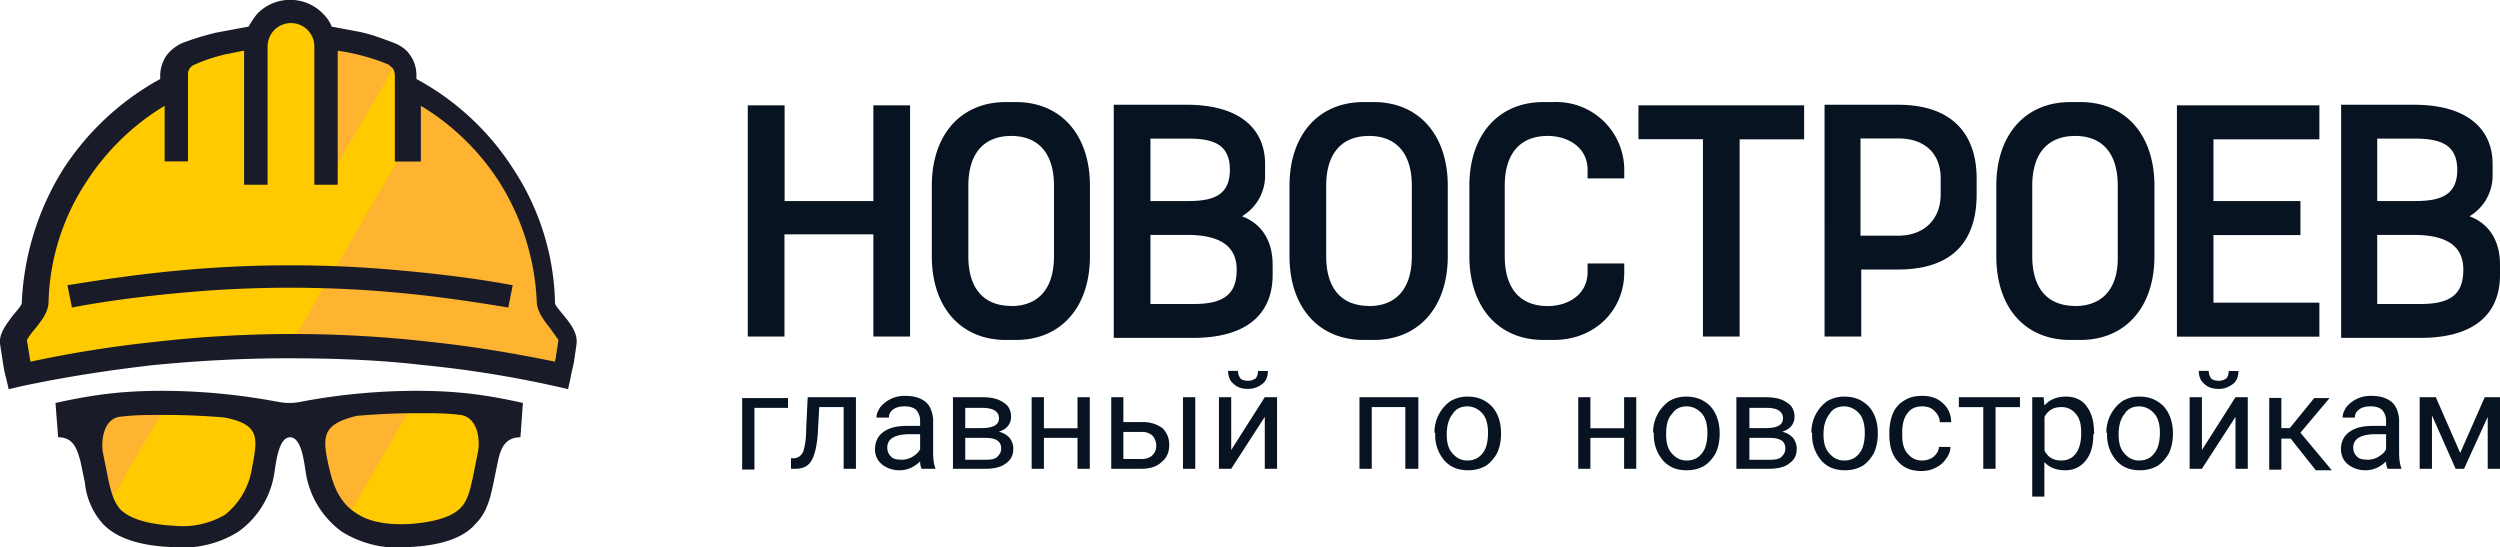 <svg xmlns="http://www.w3.org/2000/svg" width="169" height="37" viewBox="0 0 169 37"><style>.lg1{fill-opacity:0}.lg2{fill:#071321}.lg2,.lg3,.lg4,.lg5{fill-rule:evenodd;clip-rule:evenodd}.lg3{fill:#ffcb00}.lg4{fill:#ffb431}.lg5{fill:#1a1b28}</style><path class="lg1" d="M0 0h169v37H0z"/><path class="lg1" d="M50.16 6.9H169v26.67H50.16z"/><path class="lg2" d="M53.26 27.57H51v4.17h-.83v-4.83h3.1v.66zm4.6-.72v4.84h-.83v-4.17h-1.65l-.1 1.83c-.06.81-.21 1.42-.42 1.78-.2.36-.56.56-1.08.56h-.31v-.71h.26c.26-.05.46-.2.57-.46.1-.3.2-.81.2-1.58l.1-2.09h3.26zm4.44 4.84c-.05-.1-.1-.26-.1-.5-.41.4-.88.6-1.4.6-.46 0-.87-.15-1.18-.4a1.27 1.27 0 0 1-.47-1.02c0-.51.21-.92.57-1.17.41-.3.93-.41 1.65-.41h.83v-.36c0-.3-.1-.5-.26-.71-.15-.15-.41-.25-.77-.25-.31 0-.57.05-.78.2-.2.15-.3.3-.3.56h-.84c0-.25.1-.46.26-.71a2.12 2.12 0 0 1 1.7-.76c.58 0 1.04.15 1.35.4.31.25.47.66.52 1.17v2.24c0 .46.05.81.15 1.07v.05h-.93zm-1.4-.61c.27 0 .53-.05.78-.2.26-.16.42-.31.52-.51v-1.02h-.67c-1.03 0-1.55.3-1.55.91 0 .26.1.46.26.61.15.16.36.2.67.2zm3.52.61v-4.84h1.91c.68 0 1.14.1 1.5.36.36.2.52.56.52.97 0 .2-.05.4-.2.6-.16.21-.37.31-.63.41.31.06.52.2.73.41.15.2.25.46.25.71 0 .46-.15.77-.51 1.02-.31.26-.83.36-1.4.36h-2.17zm.83-2.09v1.48h1.4c.36 0 .61-.05.77-.2.15-.16.26-.31.26-.56 0-.51-.37-.72-1.09-.72h-1.34zm0-.66h1.08c.78 0 1.2-.2 1.2-.66s-.37-.71-1.15-.71h-1.13v1.37zm8.42 2.75h-.83V29.6h-2.27v2.09h-.83v-4.84h.83v2.1h2.27v-2.1h.83v4.84zm2.27-3.16h1.3c.56 0 .98.16 1.34.41.3.3.46.66.46 1.12 0 .51-.15.87-.51 1.17-.31.3-.78.46-1.35.46h-2.06v-4.84h.82v1.68zm4.86 3.16h-.83v-4.84h.83v4.84zm-4.86-2.5v1.84h1.24c.31 0 .57-.1.73-.26a.87.87 0 0 0 .25-.66c0-.25-.1-.5-.25-.66a1.03 1.03 0 0 0-.73-.25h-1.24zm9.56-2.34h.83v4.84h-.83v-3.51l-2.27 3.51h-.83v-4.84h.83v3.57l2.27-3.57zm.21-1.78c0 .36-.1.67-.36.87-.26.2-.57.35-.98.35-.42 0-.73-.1-.99-.35-.25-.2-.36-.51-.36-.87h.67c0 .2.06.36.16.51.1.1.3.16.52.16.2 0 .36-.06.51-.16.1-.1.16-.3.16-.5h.67zm10.13 6.62H95v-4.17h-2.27v4.17h-.83v-4.84h3.98v4.84h-.05zm1.13-2.44a2.58 2.58 0 0 1 1.09-2.14c.36-.2.72-.3 1.14-.3.67 0 1.18.2 1.65.66.41.46.62 1.07.62 1.83v.05c0 .46-.1.92-.26 1.27-.2.36-.46.67-.77.87-.37.2-.73.3-1.2.3-.66 0-1.18-.2-1.6-.66a2.63 2.63 0 0 1-.62-1.83v-.05h-.05zm.83.1c0 .56.1.96.36 1.27.26.3.57.51 1.03.51.42 0 .78-.15 1.04-.5.26-.31.36-.82.36-1.38 0-.51-.1-.97-.36-1.28-.26-.3-.62-.5-1.04-.5-.4 0-.77.15-.98.5-.25.3-.41.77-.41 1.38zm12.81 2.34h-.82V29.6h-2.28v2.09h-.82v-4.84h.82v2.1h2.28v-2.1h.82v4.84zm1.14-2.44a2.58 2.58 0 0 1 1.09-2.14c.36-.2.72-.3 1.13-.3.67 0 1.2.2 1.66.66.4.46.62 1.07.62 1.83v.05c0 .46-.1.92-.26 1.27-.2.36-.47.67-.78.87-.36.2-.72.3-1.19.3-.67 0-1.18-.2-1.6-.66a2.63 2.63 0 0 1-.62-1.83v-.05h-.05zm.88.1c0 .56.1.96.36 1.27.26.3.57.51 1.03.51.42 0 .78-.15 1.04-.5.26-.31.36-.82.36-1.38 0-.51-.1-.97-.36-1.28-.26-.3-.62-.5-1.04-.5-.4 0-.77.15-.98.5-.3.3-.41.77-.41 1.38zm4.75 2.34v-4.84h1.91c.68 0 1.14.1 1.5.36.36.2.52.56.52.97 0 .2-.05.4-.2.6-.16.21-.37.31-.63.41.31.06.52.2.73.41.15.2.25.46.25.71 0 .46-.15.77-.51 1.02-.31.26-.83.36-1.4.36h-2.17zm.88-2.09v1.48h1.4c.36 0 .62-.05.77-.2.16-.16.26-.31.26-.56 0-.51-.36-.72-1.09-.72h-1.34zm0-.66h1.09c.77 0 1.18-.2 1.18-.66s-.36-.71-1.13-.71h-1.14v1.37zm4.19.3a2.58 2.58 0 0 1 1.08-2.13c.36-.2.73-.3 1.14-.3.67 0 1.19.2 1.65.66.42.46.62 1.07.62 1.83v.05c0 .46-.1.92-.26 1.27-.2.36-.46.67-.77.87-.36.2-.72.3-1.19.3-.67 0-1.19-.2-1.6-.66a2.63 2.63 0 0 1-.62-1.83v-.05h-.05zm.82.1c0 .57.1.97.37 1.28.25.3.56.51 1.03.51.41 0 .77-.15 1.03-.5.26-.31.36-.82.36-1.38 0-.51-.1-.97-.36-1.28-.26-.3-.62-.5-1.03-.5s-.78.15-.98.5c-.26.3-.42.77-.42 1.38zm6.67 1.79c.3 0 .57-.1.77-.25.21-.2.36-.41.36-.67h.78c0 .26-.1.56-.31.82a1.7 1.7 0 0 1-.72.6c-.31.16-.62.21-.93.21-.68 0-1.2-.2-1.6-.66-.42-.46-.57-1.07-.57-1.83v-.15c0-.46.1-.92.25-1.28.16-.35.42-.66.78-.86.31-.2.72-.3 1.19-.3.57 0 1.03.15 1.4.5.35.3.56.77.56 1.28h-.77c0-.31-.16-.56-.37-.77-.2-.2-.46-.3-.82-.3-.42 0-.78.15-.98.45-.26.3-.37.77-.37 1.33v.15c0 .56.1.97.37 1.27.25.3.56.46.98.46zm6.61-3.61h-1.65v4.17h-.83v-4.17h-1.65v-.67h4.13v.67zm4.96 1.83c0 .76-.15 1.32-.51 1.78-.37.46-.83.66-1.4.66-.62 0-1.08-.2-1.4-.56v2.34h-.82v-6.72h.77l.05.56c.37-.4.83-.6 1.45-.6.57 0 1.09.2 1.4.65.36.46.51 1.07.51 1.84v.05h-.05zm-.82-.1c0-.56-.1-.97-.37-1.28a1.2 1.2 0 0 0-.98-.45c-.51 0-.88.2-1.13.66v2.29c.25.46.62.66 1.13.66.42 0 .73-.15.98-.46.26-.35.37-.81.37-1.42zm1.7 0a2.59 2.59 0 0 1 1.09-2.14c.36-.2.72-.3 1.13-.3.67 0 1.19.2 1.66.66.4.46.62 1.07.62 1.83v.05c0 .46-.1.92-.26 1.27-.2.36-.47.67-.78.87-.36.2-.72.3-1.19.3-.67 0-1.18-.2-1.6-.66a2.63 2.63 0 0 1-.62-1.83v-.05h-.05zm.83.1c0 .56.1.96.36 1.27.26.3.57.51 1.03.51.41 0 .78-.15 1.03-.5.26-.31.37-.82.37-1.38 0-.51-.1-.97-.37-1.28-.25-.3-.62-.5-1.03-.5s-.77.15-.98.5c-.26.3-.41.77-.41 1.38zm7.9-2.5h.83v4.84h-.83v-3.51l-2.27 3.51h-.83v-4.84h.83v3.57l2.27-3.57zm.2-1.78c0 .36-.1.67-.35.87-.26.2-.57.35-.98.35-.42 0-.73-.1-.99-.35-.25-.2-.36-.51-.36-.87h.67c0 .2.06.36.16.51.1.1.3.16.52.16.2 0 .36-.06.51-.16.1-.1.16-.3.16-.5h.67zm3.52 4.58h-.62v2.1h-.82V26.9h.82v2.04h.57l1.65-2.03h1.04l-1.97 2.34 2.12 2.54h-1.08l-1.7-2.14zm6.56 2.04a1.1 1.1 0 0 1-.1-.5c-.41.4-.88.6-1.4.6-.46 0-.87-.15-1.18-.4s-.47-.62-.47-1.02c0-.51.2-.92.57-1.17.41-.3.93-.41 1.65-.41h.83v-.36c0-.3-.1-.5-.26-.71-.15-.15-.41-.25-.77-.25-.31 0-.57.05-.78.2-.2.15-.3.3-.3.56h-.83c0-.25.1-.46.25-.71a2.12 2.12 0 0 1 1.7-.76c.58 0 1.04.15 1.35.4.31.25.47.66.52 1.17v2.24c0 .46.05.81.15 1.07v.05h-.93zm-1.4-.61c.27 0 .53-.05.78-.2.26-.16.42-.31.52-.51v-1.02h-.67c-1.03 0-1.55.3-1.55.91 0 .26.1.46.26.61.15.16.41.2.67.2zm6.31-.46l1.66-3.77H169v4.84h-.83v-3.51l-1.6 3.51H166l-1.6-3.61v3.61h-.83v-4.84h1.09l1.65 3.77z"/><path class="lg1" d="M50.55 6.9H169v16.08H50.55z"/><path class="lg2" d="M160.7 20.55v-4.67h2.47c2.25 0 3.35.77 3.35 2.34 0 1.57-.73 2.33-2.89 2.33h-2.94zm0-6.96V9.37h2.56c1.7 0 2.85.4 2.85 2.11 0 1.7-1.1 2.11-2.85 2.11h-2.57zm-2.44-6.51v15.76h5.37c3.63 0 5.37-1.61 5.37-4.26v-.68c0-1.88-.96-2.87-2.06-3.28a3.2 3.2 0 0 0 1.56-2.83v-.71c0-2.2-1.52-4-5.33-4h-4.9zM147.16 7.12h9.63v2.3h-7.16v4.17h5.88v2.3h-5.88v4.57h7.16v2.3h-9.63V7.11zM139.95 22.98h.69c3.03 0 5-2.2 5-5.66v-4.76c0-3.46-1.97-5.66-5-5.66h-.69c-3.03 0-5 2.2-5 5.66v4.76c0 3.46 1.93 5.66 5 5.66zm.32-2.3c-1.83 0-2.89-1.16-2.89-3.36v-4.76c0-2.2 1.06-3.37 2.9-3.37s2.88 1.17 2.88 3.37v4.76c.05 2.2-1.05 3.37-2.89 3.37zM125.77 15.93h2.57c1.7 0 2.85-1.08 2.85-2.79v-1.08c0-1.7-1.1-2.7-2.85-2.7h-2.57v6.57zm-2.43-8.85h4.95c3.81 0 5.33 2.11 5.33 4.98v1.08c0 3.06-1.52 5.08-5.33 5.08h-2.47v4.53h-2.48V7.08zM110.76 7.12h11.2v2.3h-4.36v13.33h-2.48V9.41h-4.36V7.12zM107.32 11.48v.58h2.48v-.58a4.59 4.59 0 0 0-4.77-4.58h-.7c-3.02 0-5 2.2-5 5.66v4.76c0 3.46 1.98 5.66 5 5.66h.7c2.8 0 4.77-2.02 4.77-4.58v-.59h-2.48v.59c0 1.48-1.28 2.29-2.7 2.29-1.84 0-2.9-1.17-2.9-3.37v-4.76c0-2.2 1.06-3.37 2.9-3.37 1.42 0 2.7.8 2.7 2.29zM92.18 22.98h.69c3.02 0 5-2.2 5-5.66v-4.76c0-3.46-1.98-5.66-5-5.66h-.7c-3.02 0-5 2.2-5 5.66v4.76c0 3.46 1.98 5.66 5 5.66zm.36-2.3c-1.83 0-2.89-1.16-2.89-3.36v-4.76c0-2.2 1.06-3.37 2.9-3.37 1.83 0 2.89 1.17 2.89 3.37v4.76c0 2.2-1.06 3.37-2.9 3.37zM77.77 20.55v-4.67h2.48c2.24 0 3.35.77 3.35 2.34 0 1.57-.74 2.33-2.9 2.33h-2.93zm0-6.96V9.37h2.57c1.7 0 2.8.4 2.8 2.11 0 1.7-1.1 2.11-2.8 2.11h-2.57zm-2.48-6.51v15.76h5.37c3.62 0 5.37-1.61 5.37-4.26v-.68c0-1.88-.97-2.87-2.07-3.28a3.2 3.2 0 0 0 1.56-2.83v-.71c0-2.2-1.51-4-5.32-4h-4.91zM68 22.98h.68c3.03 0 5-2.2 5-5.66v-4.76c0-3.46-1.97-5.66-5-5.66h-.69c-3.03 0-5 2.2-5 5.66v4.76c0 3.46 1.97 5.66 5 5.66zm.36-2.3c-1.84 0-2.9-1.16-2.9-3.36v-4.76c0-2.2 1.06-3.37 2.9-3.37 1.83 0 2.89 1.17 2.89 3.37v4.76c0 2.2-1.06 3.37-2.9 3.37zM59.04 15.84v6.91h2.48V7.12h-2.48v6.47h-6V7.12h-2.49v15.63h2.48v-6.91h6.01z"/><path class="lg1" d="M0 0h38.99v37H0z"/><path class="lg1" d="M3.75 26.42h31.6V37H3.75z"/><path class="lg3" d="M5.5 27.47s5.5-.17 8.84.17c3.34.41 7.2.64 10.19.12 2.92-.52 8.43-.35 8.43-.35s1.22 5.7-1.41 7.26c-2.63 1.57-6.79 1.51-8.37-.17-1.58-1.69-1.99-5.52-1.76-5.7 0 0-.23-.52-1.8-.52-1.59 0-1.82.53-1.82.53s.17 5.69-3.34 6.67c-3.51 1-6.09.59-7.2-1.04-1.11-1.63-1.29-4.76-1.29-5.87 0-1.1-.46-1.1-.46-1.1z"/><path class="lg4" d="M7.2 34.32l4.1-7.02-5.68.46s.12 1.51.7 3.54c.6 2.1.88 3.02.88 3.02zM23.36 35.2c-.18.11-2.7-5-1.4-6.4 1.28-1.33 5.9-1.39 5.9-1.39l-4.5 7.78z"/><path class="lg5" d="M17.04 31.6c.4-2.04.52-2.91-1.88-3.38a48.74 48.74 0 0 0-4.15-.17c-1.05 0-1.93 0-2.87.12-1.11.11-1.35 1.56-1.17 2.5l.35 1.74c.18.8.35 1.5.82 2.03.82.81 2.46 1.04 3.63 1.1a5.65 5.65 0 0 0 3.45-.75 4.98 4.98 0 0 0 1.82-3.2zM27.45 37a7.17 7.17 0 0 1-4.33-1.05 6.1 6.1 0 0 1-2.46-4.07c-.11-.7-.29-2.32-1.05-2.32s-.94 1.63-1.05 2.32a5.96 5.96 0 0 1-2.46 4.07 7.06 7.06 0 0 1-4.33 1.04c-1.58-.05-3.63-.34-4.8-1.56a4.86 4.86 0 0 1-1.23-2.8l-.3-1.44c-.23-.82-.46-1.63-1.51-1.63l-.18-2.32c2.63-.58 4.57-.82 7.2-.82 2.52 0 5.1.24 7.6.7.36.06.6.12 1 .12s.7-.06 1-.12c2.46-.46 5.09-.7 7.6-.7 2.64 0 4.63.24 7.2.82l-.17 2.32c-1.06 0-1.35.81-1.52 1.63l-.3 1.45c-.23 1.1-.46 2.03-1.23 2.79-1.05 1.22-3.1 1.5-4.68 1.56zm-5.2-5.4c.29 1.44.87 2.49 1.8 3.07.83.58 2 .81 3.46.76 1.17-.06 2.87-.3 3.63-1.1.47-.47.64-1.23.82-2.04l.35-1.74c.17-.93-.06-2.33-1.17-2.5-.94-.12-1.82-.12-2.87-.12-1.4 0-2.75.06-4.15.18-2.4.58-2.34 1.45-1.88 3.48z"/><path class="lg1" d="M0 0h38.99v26.31H0z"/><path class="lg3" d="M1.35 25.32s-.82-2.09.35-3.6c1.17-1.45.82-2.2.82-2.2s.53-6.05 3.57-9c3.04-3.03 5.74-4.71 5.74-4.71s-.12-1.86 2.8-2.73c2.93-.87 3.99-1.98 3.99-1.98l2.04-.23 1.35 1.92 5.5 1.33v1.92s5.74 2.5 7.37 6.91c1.64 4.42 2.23 8.07 2.23 8.07s1.34 1.46 1.23 2.33c-.12.87-.65 1.91-.65 1.91S27.51 23 19.67 23.35c-7.84.4-18.32 1.97-18.32 1.97z"/><path class="lg4" d="M19.61 23.35l7.84-13.48V6.04s4.57 1.22 7.38 6.91c2.8 5.7 2.22 8.07 2.22 8.07l1.23 2.33-.35 1.97s-5.5-1.16-9.25-1.5c-3.68-.36-9.07-.47-9.07-.47zM22.01 12.49l5.03-8.66-5.03-1.04v9.7z"/><path class="lg5" d="M16.5 12.49V3.43c-.4.05-.81.17-1.22.23-.7.17-1.46.4-2.1.7a.6.6 0 0 0-.36.29c-.11.11-.11.29-.11.46v5.8h-1.58V7.15a16.33 16.33 0 0 0-5.27 5.11 15.45 15.45 0 0 0-2.58 8.25c-.06.64-.46 1.16-.93 1.74-.3.35-.53.7-.53.76L2 24.1c0 .12.06.23.06.35a79.7 79.7 0 0 1 8.42-1.34 81.84 81.84 0 0 1 18.61 0c2.81.3 5.62.76 8.43 1.34 0-.12.06-.23.06-.35l.17-1.1c0-.06-.29-.4-.52-.76-.41-.52-.88-1.1-.94-1.74a16.53 16.53 0 0 0-2.57-8.25 16.33 16.33 0 0 0-5.27-5.1v3.77h-1.76v-5.8c0-.18-.06-.36-.11-.47-.12-.12-.24-.24-.35-.3a14.12 14.12 0 0 0-3.4-.92v9.06h-1.58V3.14a1.58 1.58 0 0 0-3.16 0v9.35h-1.58zm.3-10.69c.18-.29.35-.58.59-.87a3.1 3.1 0 0 1 4.45 0c.23.23.46.52.58.87l1.87.35c.82.17 1.58.46 2.34.75.47.18.88.47 1.12.87.29.41.4.88.4 1.34v.23a17.8 17.8 0 0 1 6.56 6.1 17.1 17.1 0 0 1 2.81 9.06c0 .12.3.47.58.81.47.58.94 1.17.88 1.92l-.17 1.16c-.06.4-.18.76-.24 1.16l-.17.76-.76-.18a74.83 74.83 0 0 0-9.02-1.45c-2.98-.35-6.03-.46-9.13-.46s-6.14.17-9.13.46c-3.04.35-6.08.82-9.01 1.45l-.76.18-.18-.76c-.11-.4-.17-.75-.23-1.16L0 23.23c-.06-.7.41-1.28.88-1.92.3-.34.59-.7.59-.81a18.57 18.57 0 0 1 2.8-9.06 18.27 18.27 0 0 1 6.56-6.1v-.23c0-.52.18-.99.41-1.34.3-.4.7-.7 1.11-.87.76-.29 1.53-.52 2.29-.7l2.16-.4z"/><path class="lg5" d="M19.61 19.45c-2.52 0-4.97.12-7.43.35-2.46.23-4.92.53-7.32.99l-.3-1.51c2.47-.4 4.98-.76 7.5-.99a80.33 80.33 0 0 1 15.1 0c2.52.23 5.03.53 7.5.99l-.3 1.51c-2.4-.4-4.86-.76-7.32-.99a78.67 78.67 0 0 0-7.43-.35z"/></svg>